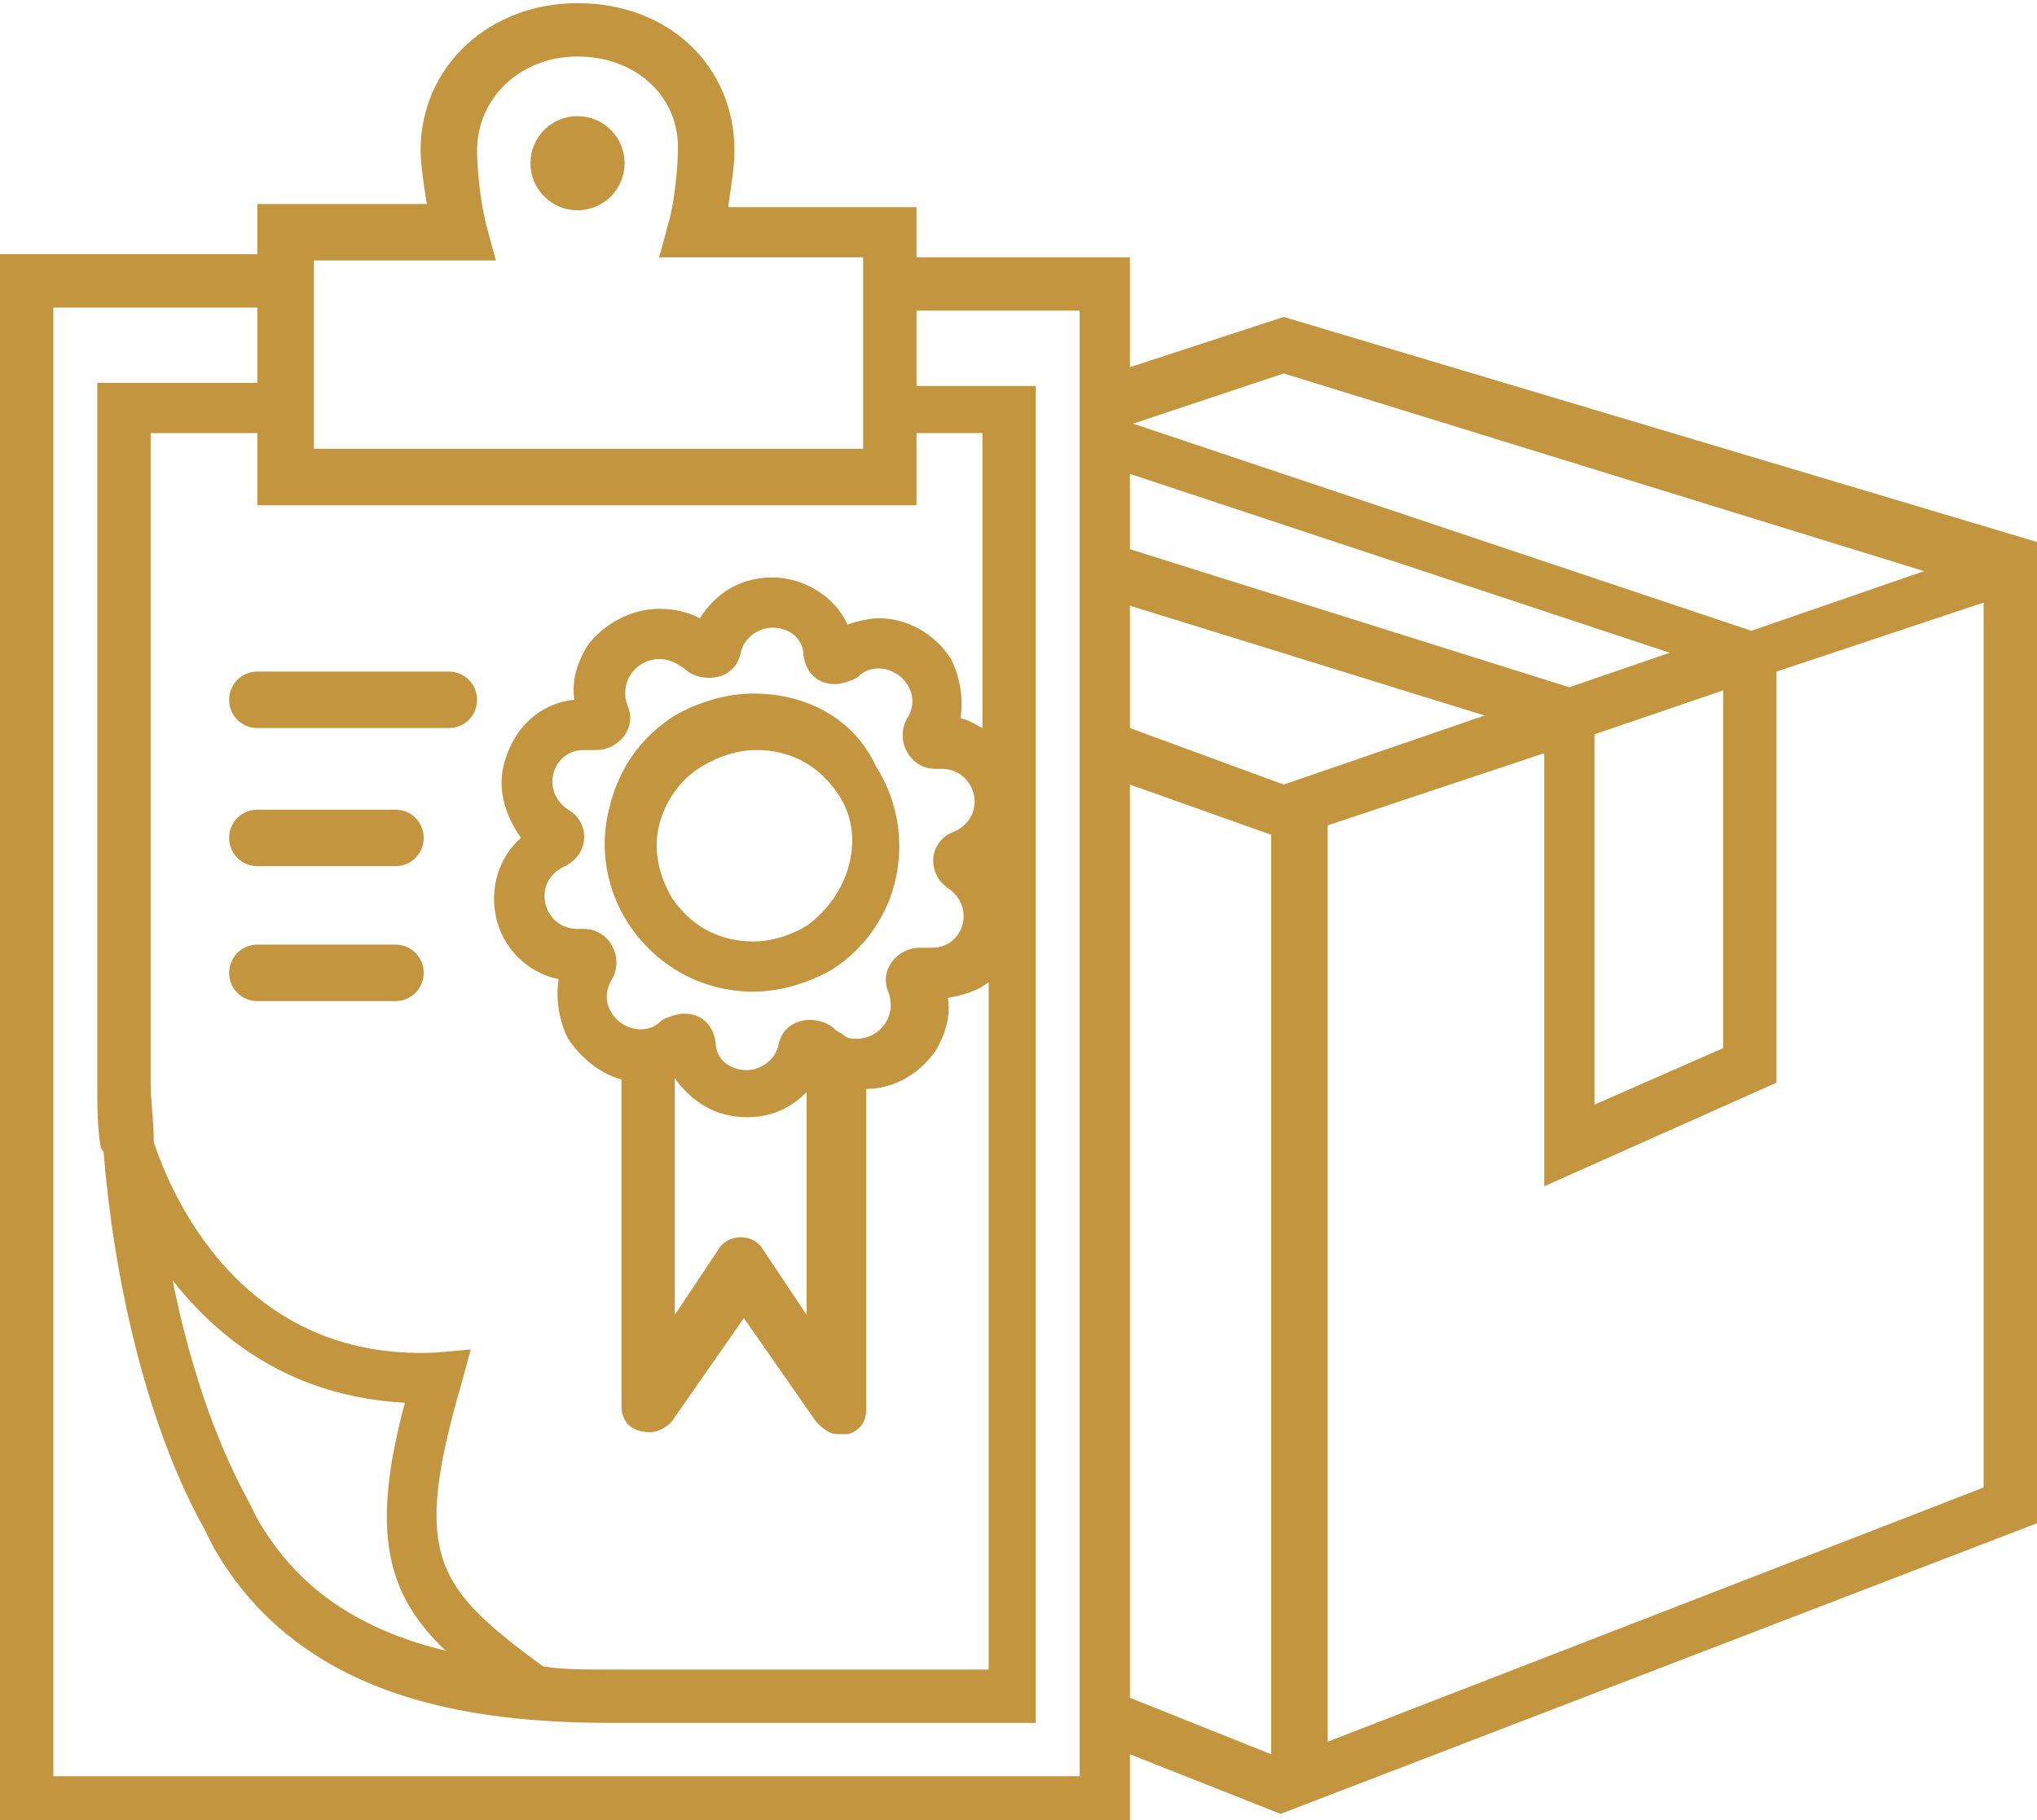 <?xml version="1.0" encoding="utf-8"?>
<!-- Generator: Adobe Illustrator 18.1.1, SVG Export Plug-In . SVG Version: 6.00 Build 0)  -->
<svg version="1.1" id="Layer_1" xmlns="http://www.w3.org/2000/svg" xmlns:xlink="http://www.w3.org/1999/xlink" x="0px" y="0px"
	 viewBox="260.6 202.3 64.9 58" enable-background="new 260.6 202.3 64.9 58" xml:space="preserve">
<g>
	<path fill="#c3953f" d="M284.6,224.4c-0.9,0-1.8,0.3-2.5,0.7c-1.1,0.7-1.8,1.7-2.1,3c-0.3,1.2-0.1,2.5,0.6,3.6
		c0.9,1.4,2.4,2.2,4,2.2c0.9,0,1.8-0.3,2.5-0.7c2.2-1.4,2.8-4.3,1.4-6.5C287.8,225.2,286.3,224.4,284.6,224.4z M286.3,231.8
		c-0.5,0.3-1.1,0.5-1.7,0.5c-1.1,0-2-0.5-2.6-1.4c-0.4-0.7-0.6-1.5-0.4-2.3c0.2-0.8,0.7-1.5,1.4-1.9c0.5-0.3,1.1-0.5,1.7-0.5
		c1.1,0,2,0.5,2.6,1.4C288.2,228.9,287.7,230.8,286.3,231.8z"/>
	<circle fill="#c3953f" cx="279" cy="207.5" r="1.5"/>
	<path fill="#c3953f" d="M274.9,223.7h-6.1c-0.5,0-0.9,0.4-0.9,0.9s0.4,0.9,0.9,0.9h6.1c0.5,0,0.9-0.4,0.9-0.9
		S275.4,223.7,274.9,223.7z"/>
	<path fill="#c3953f" d="M273.2,228.1h-4.4c-0.5,0-0.9,0.4-0.9,0.9c0,0.5,0.4,0.9,0.9,0.9h4.4c0.5,0,0.9-0.4,0.9-0.9
		C274.1,228.5,273.7,228.1,273.2,228.1z"/>
	<path fill="#c3953f" d="M273.2,232.4h-4.4c-0.5,0-0.9,0.4-0.9,0.9c0,0.5,0.4,0.9,0.9,0.9h4.4c0.5,0,0.9-0.4,0.9-0.9
		C274.1,232.8,273.7,232.4,273.2,232.4z"/>
	<path fill="#c3953f" d="M301.5,212.4l-4.9,1.6v-3.5h-6.8v-1.6h-6c0.1-0.7,0.2-1.3,0.2-1.8c0-2.7-2.1-4.7-5-4.7c-2.8,0-5,2-5,4.7
		c0,0.4,0.1,1.1,0.2,1.7h-5.4v1.6h-8.2v50.1h36v-2.3l4.8,1.9l24.2-9.3v-31.2L301.5,212.4z M301.5,214.2l20.4,6.3l-5.5,1.9l-19.7-6.6
		L301.5,214.2z M301.5,227.3l-4.9-1.8v-3.9l11.3,3.5L301.5,227.3z M311.4,225.7l4.1-1.4v11.4l-4.1,1.8V225.7z M310.6,224.2l-14-4.4
		v-2.4l17.2,5.7L310.6,224.2z M291.9,225.5c-0.2-0.1-0.5-0.3-0.7-0.3c0.1-0.6,0-1.3-0.3-1.9c-0.5-0.8-1.4-1.3-2.3-1.3
		c-0.3,0-0.7,0.1-1,0.2c-0.4-0.9-1.4-1.5-2.4-1.5c-1,0-1.8,0.5-2.3,1.3c-0.4-0.2-0.8-0.3-1.3-0.3c-0.9,0-1.8,0.5-2.3,1.2
		c-0.3,0.5-0.5,1.1-0.4,1.7c-1.1,0.1-1.9,0.9-2.2,1.9c-0.3,0.9,0,1.8,0.5,2.5c-0.7,0.6-1,1.6-0.8,2.5c0.2,1,1,1.8,2,2
		c-0.1,0.6,0,1.3,0.3,1.9c0.4,0.6,1,1.1,1.7,1.3v10.4c0,0.4,0.2,0.7,0.6,0.8c0.4,0.1,0.7,0,1-0.3l2.3-3.3l2.3,3.3
		c0.2,0.2,0.4,0.4,0.7,0.4c0.1,0,0.2,0,0.3,0c0.4-0.1,0.6-0.4,0.6-0.8V237c0.9,0,1.7-0.5,2.2-1.2c0.3-0.5,0.5-1.1,0.4-1.7
		c0.5-0.1,0.9-0.2,1.3-0.5v21.9H280c-0.8,0-1.5,0-2.1-0.1c-3.4-2.5-4.2-3.5-2.6-9l0.3-1.1l-1.1,0.1c-6.3,0.3-8.5-5.2-9-6.7
		c0-0.7-0.1-1.3-0.1-1.9v-20.7h3.4v2.3h21v-2.3h2.1V225.5z M290.8,230.6c0.9,0.6,0.5,1.9-0.5,1.9c-0.1,0-0.1,0-0.2,0v0
		c-0.1,0-0.1,0-0.2,0c-0.7,0-1.3,0.7-1,1.4c0.3,0.8-0.3,1.5-1,1.5c-0.1,0-0.3,0-0.4-0.1c0,0,0,0,0,0c-0.1-0.1-0.2-0.1-0.3-0.2h0
		c-0.2-0.2-0.5-0.3-0.8-0.3c-0.5,0-0.9,0.3-1,0.8c-0.1,0.5-0.6,0.8-1,0.8c-0.5,0-1-0.3-1-0.9c-0.1-0.6-0.5-0.9-1-0.9
		c-0.2,0-0.5,0.1-0.7,0.2c-0.2,0.2-0.4,0.3-0.7,0.3c-0.7,0-1.4-0.8-0.9-1.6c0.4-0.7-0.1-1.6-0.9-1.6c0,0-0.1,0-0.1,0
		c0,0-0.1,0-0.1,0c-1.1,0-1.5-1.5-0.4-2c0.8-0.4,0.8-1.4,0.1-1.8c-0.9-0.6-0.5-1.9,0.5-1.9c0.1,0,0.1,0,0.2,0c0.1,0,0.1,0,0.2,0
		c0.7,0,1.3-0.7,1-1.4c-0.3-0.8,0.3-1.5,1-1.5c0.3,0,0.5,0.1,0.8,0.3h0c0.2,0.2,0.5,0.3,0.8,0.3c0.5,0,0.9-0.3,1-0.8
		c0.1-0.5,0.6-0.8,1-0.8c0.5,0,1,0.3,1,0.9c0.1,0.6,0.5,0.9,1,0.9c0.2,0,0.5-0.1,0.7-0.2c0.2-0.2,0.4-0.3,0.7-0.3
		c0.7,0,1.4,0.8,0.9,1.6c-0.4,0.7,0.1,1.6,0.9,1.6c0,0,0.1,0,0.1,0c0,0,0.1,0,0.1,0c1.1,0,1.5,1.5,0.4,2
		C290.2,229.1,290.1,230.1,290.8,230.6z M282,236.5c0.5,0.8,1.3,1.4,2.4,1.4c0.8,0,1.4-0.3,1.9-0.8v7.1l-1.4-2.1
		c-0.3-0.5-1.1-0.5-1.4,0l-1.4,2.1V236.5z M274.8,254.9c-2.9-0.7-4.8-2.1-6-4.2l-0.3-0.6c-1.1-2-1.9-4.5-2.4-7
		c1.5,1.9,3.8,3.7,7.4,3.9C272.4,251.1,272.9,253.1,274.8,254.9z M270.6,210.6h5.8l-0.3-1.1c-0.2-0.8-0.3-1.8-0.3-2.4
		c0-1.7,1.4-3,3.2-3s3.2,1.2,3.2,2.9c0,0.6-0.1,1.7-0.3,2.4l-0.3,1.1h6.5v6.1h-17.5V210.6z M295,258.9h-32.7v-46.8h6.5v2.4h-5.1
		v22.4c0,0.6,0,1.3,0.1,1.9l0,0c0,0,0,0.1,0.1,0.2c0.3,3.8,1.3,8.6,3.2,12l0.3,0.6c2.8,4.9,8.3,5.6,12.7,5.6h13.5v-42.6h-3.8v-2.4
		h5.2V258.9z M296.6,227.3l4.5,1.6v29.3l-4.5-1.8V227.3z M302.9,257.8v-29.2l6.9-2.3v13.8l7.4-3.3v-13.1l6.6-2.2v28.2L302.9,257.8z"
		/>
</g>
</svg>
